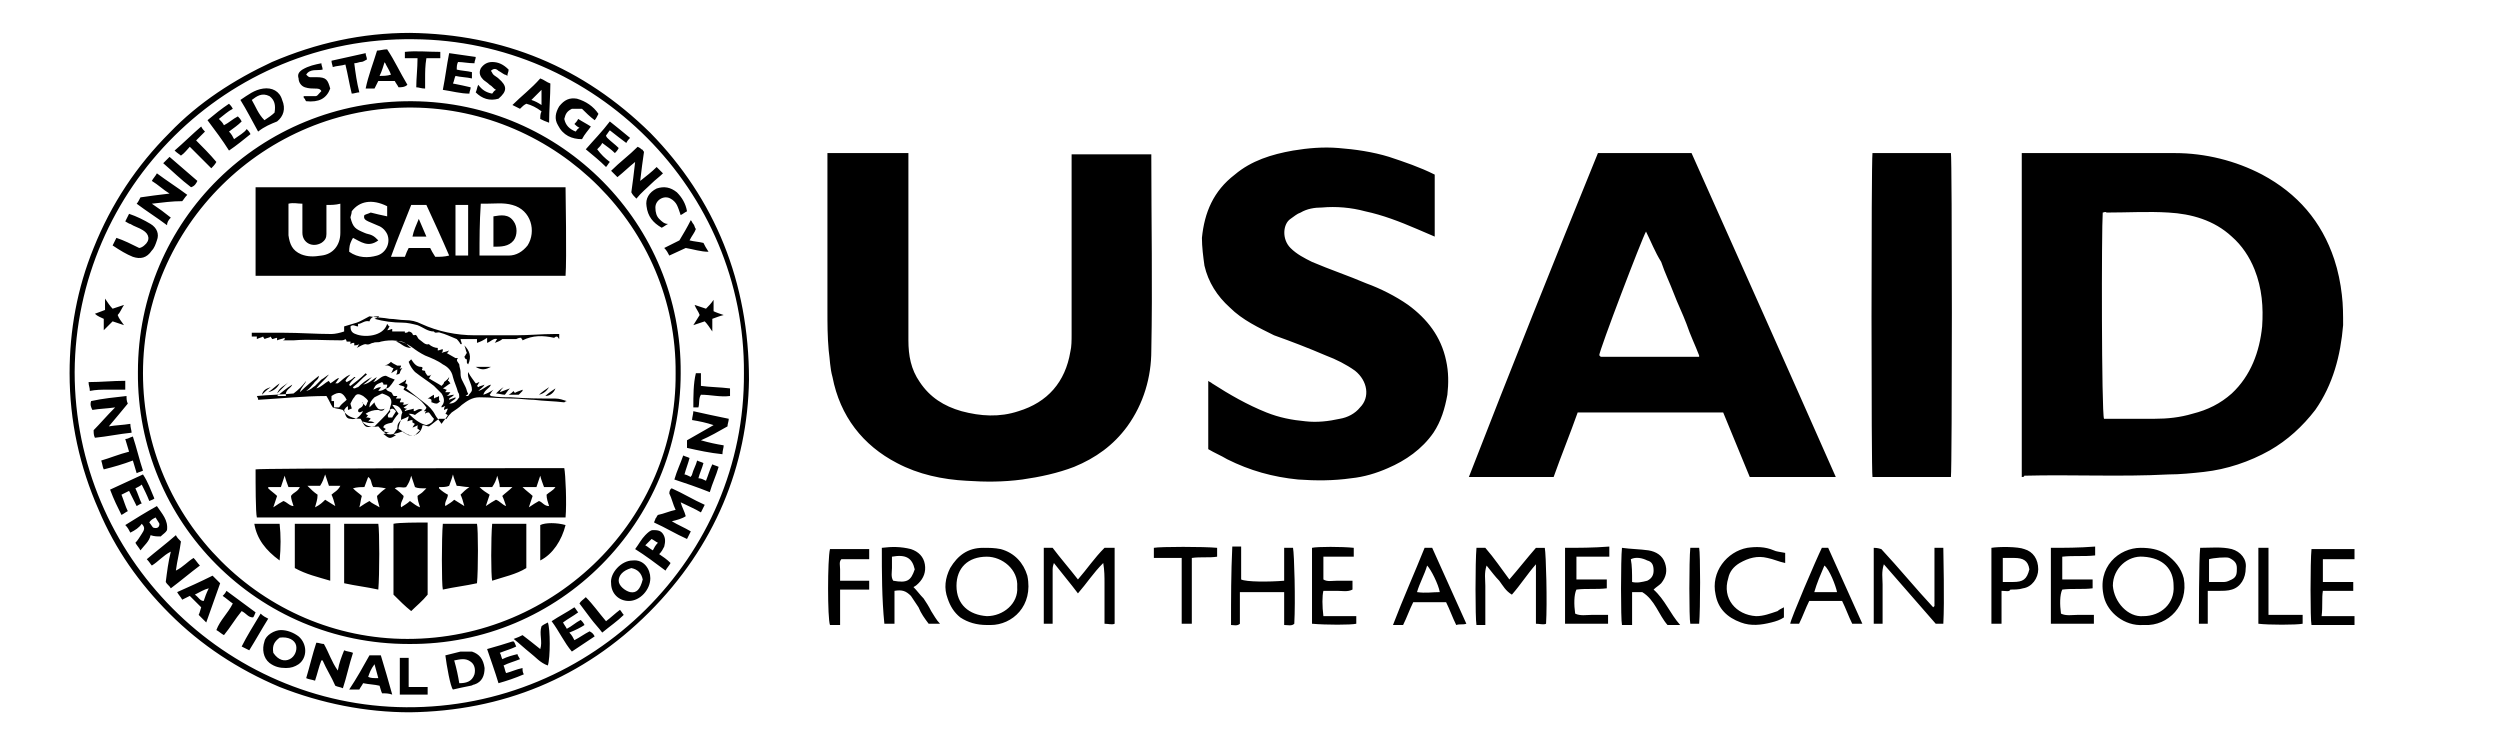<svg enable-background="new 0 0 197.6 59.2" viewBox="0 0 197.6 59.2" xmlns="http://www.w3.org/2000/svg"><path d="m159.8 37.7c0-8.5 0-17.1 0-25.6h.5 11.6c2.4 0 4.8.6 6.9 1.7 2.8 1.5 4.7 3.7 5.7 6.7.3.9.5 1.9.6 2.8.1.8.1 1.6.1 2.4-.2 2.4-.8 4.7-2.2 6.7-1 1.3-2.2 2.4-3.6 3.2-1.6.9-3.4 1.5-5.2 1.7-.9.1-1.9.2-2.8.2-3.8.2-7.6 0-11.4.1 0 .1-.1.1-.2.1zm6.4-20.9c-.1 1.3-.1 15.8.1 16.3h.6 3.4c1 0 2-.1 3-.4 1.2-.3 2.2-.8 3.1-1.6 1.5-1.4 2.2-3.3 2.4-5.3.1-1.5 0-3-.6-4.5-.4-1-1-1.9-1.8-2.6-1.4-1.3-3.2-1.8-5-1.9-1.6-.1-3.2 0-4.9 0-.1-.1-.2 0-.3 0zm-81.5-4v13.6c0 .5 0 1-.1 1.4-.4 2.4-1.8 4-4.1 4.7-1.5.5-3 .4-4.5 0-1.4-.4-2.5-1.1-3.3-2.3-.7-1-.9-2.1-.9-3.3 0-4.7 0-9.4 0-14.1 0-.2 0-.4 0-.7-2.1 0-4.2 0-6.4 0v.7 11.7c0 1.1 0 2.1.1 3.2.1.7.1 1.4.3 2.1.6 3.1 2.4 5.4 5.1 6.8 1.7.9 3.6 1.3 5.5 1.4 1.5.1 2.9.1 4.4-.1 1.4-.2 2.8-.5 4.1-1 1.7-.7 3.1-1.7 4.2-3.2 1.3-1.8 1.9-3.9 1.9-6 .1-5.1 0-10.2 0-15.2 0-.1 0-.2 0-.3-2.1 0-4.2 0-6.3 0zm41.6-.7h7.4c3.8 8.5 7.6 17 11.4 25.6-2.3 0-4.5 0-6.8 0-.7-1.7-1.4-3.4-2.1-5.1-3.9 0-7.7 0-11.5 0-.6 1.7-1.3 3.4-1.9 5.1-2.2 0-4.4 0-6.7 0 3.3-8.5 6.7-17 10.2-25.6zm3.8 6.2c-.3.5-3.7 9.4-3.7 9.8 0 0 .1 0 .1.1h.4 7.3.1s0 0 0-.1c-.3-.8-.7-1.6-1-2.5-.3-.8-.7-1.6-1-2.4s-.7-1.6-1-2.5c-.5-.8-.8-1.6-1.2-2.4zm-20.3-5.9c-1.3-.4-2.7-.6-4-.7-1.2-.1-2.4 0-3.6.2-1.7.3-3.3.8-4.6 1.9-1.7 1.3-2.4 3-2.6 5 0 .7.1 1.5.2 2.2.3 1.3 1 2.4 2 3.3 1 1 2.3 1.6 3.5 2.2 1.4.5 2.7 1 4.1 1.6.8.3 1.6.7 2.3 1.2 1 .8 1.2 2.1.4 2.9-.4.5-1 .8-1.6.9-.9.2-1.8.3-2.7.2-1.1-.1-2.1-.3-3.1-.7-1.5-.6-2.9-1.4-4.3-2.3-.1-.1-.2-.1-.3-.2v5.4c.5.3 1 .5 1.5.8 1.8.9 3.6 1.4 5.6 1.6 1.4.1 2.8.1 4.2-.1 1-.1 2-.4 2.9-.8 1.4-.6 2.7-1.5 3.6-2.8.6-.9.9-1.9 1.1-3 .1-.9.1-1.8-.1-2.7-.4-1.9-1.5-3.3-3-4.4-1-.7-2.2-1.3-3.3-1.7-1.4-.6-2.9-1.1-4.3-1.7-.6-.3-1.2-.6-1.7-1.1-.7-.7-.6-1.9 0-2.3.3-.2.5-.4.8-.5.5-.3 1.1-.4 1.7-.4 1.1-.1 2.3 0 3.4.3 1.4.3 2.7.8 4.1 1.4.5.2.9.4 1.4.6 0-1.5 0-3 0-4.4 0-.2 0-.3 0-.5-1.2-.6-2.4-1-3.6-1.4zm44.4-.3c-2.1 0-4.1 0-6.2 0-.1.8-.1 25.2 0 25.6h6.2c.1-.8.1-25.2 0-25.6zm-95 17.9c-.1 6.8-2.7 13.2-7.9 18.4s-11.6 7.8-18.9 7.9c-3.5 0-7-.7-10.3-2-3.3-1.4-6.2-3.3-8.7-5.8-2.4-2.4-4.3-5.1-5.6-8.2-1.5-3.4-2.3-7-2.3-10.8 0-3.4.6-6.7 1.9-9.9 1.4-3.5 3.4-6.5 6-9.1 2.3-2.4 5.1-4.2 8.1-5.6 3.5-1.5 7.1-2.3 10.9-2.3 7.4.1 13.7 2.7 19 7.9 5.1 5.2 7.8 11.8 7.8 19.5zm-.4-.5c.1-14.5-11.8-26.3-26.1-26.4-14.8-.2-26.7 11.8-26.8 26.3 0 14.6 11.9 26.4 26.2 26.5 14.8.1 26.8-11.9 26.7-26.4zm58.6 13.8c-.2 0-.3 0-.4 0s-.2 0-.3 0c-.1 1.1-.1 5.6 0 6.1h.7c0-.5 0-1.1 0-1.6s0-1 0-1.5-.1-1 .1-1.6c.4.5.7.9 1 1.2.3.4.5.8 1 1.1.7-.8 1.2-1.6 1.9-2.4v4.7c.3 0 .6.1.8 0 .1-1.6 0-5.5-.1-6-.2 0-.4 0-.7 0-.7.8-1.4 1.7-2.1 2.5-.6-.8-1.2-1.7-1.9-2.5zm-32.2 2.5c-.7-.9-1.4-1.7-2-2.5-.3 0-.5 0-.7 0v6h.7c0-.2 0-.4 0-.6 0-1.2 0-2.4 0-3.7 0-.1 0-.2.1-.5.7.9 1.3 1.6 1.9 2.4.7-.8 1.2-1.6 2-2.4.1.6.1 1.1.1 1.6v1.6 1.6c.3 0 .6.1.8 0 0-2 0-4 0-6-.2 0-.5 0-.8 0-.8.8-1.4 1.7-2.1 2.5zm-7.2 3.6c-.8 0-1.5-.2-2.1-.6-.5-.4-.8-.9-1-1.5-.3-.8-.2-1.6.2-2.4.6-1 1.4-1.6 2.6-1.6.5 0 .9 0 1.4.1 1.1.3 1.8 1.1 2.1 2.1.5 2.4-1.2 3.9-2.9 3.9-.2 0-.2 0-.3 0zm2.4-3c.1-1.4-1.2-2.4-2.4-2.4-1.5 0-2.4.9-2.4 2.3 0 1.5 1 2.3 2.4 2.4 1.3 0 2.5-1 2.4-2.3zm89 3c-1.5.1-2.8-1-3.1-2.2-.6-2.4 1.2-3.9 2.9-3.9.7 0 1.4.1 2 .5.7.5 1.2 1.1 1.4 1.9.4 2.1-1.2 3.8-3.1 3.7 0 0 0 0-.1 0zm0-.7c1.4 0 2.5-1 2.4-2.4 0-1.3-.8-2.2-2.4-2.3-1.2-.1-2.4.9-2.4 2.3.1 1.3 1.2 2.5 2.4 2.4zm-21.3-5.4v6h.7c0-.5 0-1 0-1.5s0-1 0-1.6c0-.5-.1-1 .1-1.6 1.4 1.6 2.7 3.1 4.1 4.7h.6c.1-1.8 0-5.5 0-6-.2 0-.4 0-.7 0v4.5.1s0 0-.1.1c-1.4-1.5-2.7-3.1-4.1-4.6-.3-.1-.5-.1-.6-.1zm-19.9 0c.7.1 1.4.1 2.1.2.6.1 1.1.4 1.3 1s.1 1.1-.3 1.6c-.2.2-.4.3-.6.5.9.8 1.3 1.9 2.1 2.8-.4 0-.7 0-1 0-.7-.8-1-2-2-2.6-.2 0-.5 0-.8 0v2.6c-.3 0-.5 0-.8 0-.1-.4-.1-5.2 0-6.1zm.8 2.7c.4.1.8 0 1.2-.1.4-.2.5-.5.5-.8 0-.4-.1-.7-.5-.8-.4-.2-.9-.3-1.3-.1.1.5.1 1.1.1 1.8zm-59.3-2.7c.8-.1 1.5-.1 2.3.1.6.2 1 .6 1.1 1.2s-.1 1.1-.5 1.5c-.1.1-.2.2-.4.3.3.3.5.6.8.9.2.3.4.6.6 1 .2.3.4.7.7 1-.3 0-.6 0-.9 0-.3-.4-.6-.8-.8-1.3-.2-.3-.4-.6-.6-.9-.4-.4-.7-.5-1.3-.4v2.6c-.3 0-.6 0-.8 0-.2-2-.2-4-.2-6zm2.6 1.7c-.2-.9-.7-1.2-1.8-1v.9c0 .3-.1.7.1 1 1.1.2 1.4 0 1.7-.9zm25 4.4c.2 0 .5.1.7-.1 0-.8 0-1.7 0-2.5h3.5v2.6c.3 0 .6.1.8-.1.1-1.8 0-5.5-.1-6-.2 0-.5 0-.7 0v1.3 1.3c-1.2.1-3 .1-3.4-.1 0-.8 0-1.7 0-2.6-.3 0-.5 0-.7 0-.1 2.1-.1 4.1-.1 6.2zm46.7-6.1h.5c.9 2 1.8 4 2.7 6-.3 0-.5 0-.8 0-.3-.6-.5-1.2-.8-1.8-.9 0-1.7 0-2.6 0-.3.6-.5 1.2-.8 1.8-.3 0-.5 0-.7 0 0-.3 2.1-5.2 2.5-6zm1.2 3.5c-.1-.5-.6-1.8-1-2.1-.3.7-.6 1.4-.8 2.1zm-32.6-3.5h.6c.9 2 1.8 4 2.7 6-.3.1-.5 0-.8.1-.3-.6-.5-1.2-.8-1.8-.8 0-1.7 0-2.6 0-.3.6-.5 1.2-.8 1.8-.3 0-.5 0-.8 0 .8-2.1 1.7-4.1 2.5-6.1zm-.6 3.5c.7.1 1.2 0 1.8 0-.1-.6-.7-1.8-1-2.1-.2.7-.6 1.4-.8 2.1zm71.6-.1h2.4c0-.3 0-.5 0-.7-.4 0-.8 0-1.2 0s-.8 0-1.2 0c0-.6 0-1.2 0-1.8h2.5c0-.3 0-.5 0-.8-1.2 0-2.3 0-3.4 0-.1 1-.1 5.6 0 6h3.4c0-.2 0-.4 0-.7-.9 0-1.7 0-2.6 0 .1-.8 0-1.4.1-2zm-76.4 2.6c0-.2 0-.4 0-.6-.9 0-1.7 0-2.6 0-.1-.8-.1-1.6 0-2h1.1c.4 0 .8.1 1.2-.1 0-.2 0-.4 0-.7-.4 0-.8 0-1.2 0s-.8.1-1.1-.1c0-.6 0-1.2 0-1.8h1.2 1.2c0-.3 0-.5 0-.7-.9-.1-2.9-.1-3.3 0v6c1.1.1 3.1.1 3.5 0zm33-5.8c-.7-.3-1.4-.3-2.1-.2-1.6.3-2.9 1.9-2.5 3.7.2 1.1.9 1.8 2 2.2.8.3 1.6.2 2.4 0 .4-.1.7-.2 1-.4 0-.3 0-.5 0-.8-.2.1-.4.2-.5.3-.6.2-1.1.4-1.7.4-1.6-.1-2.7-1.4-2.2-3 .1-.5.4-.9.9-1.2.7-.4 1.4-.6 2.2-.4.5.1.9.3 1.4.4 0-.3 0-.5 0-.8-.5-.1-.7-.1-.9-.2zm18 3.2v2.6c-.3 0-.5 0-.8 0 0-2 0-4 0-6 .6-.1 2.1-.1 2.6.1.7.2 1.1.8 1.1 1.6 0 .7-.5 1.4-1.2 1.5-.3.1-.7.1-1 .1-.1.2-.3.1-.7.1zm.1-2.6v1.9h.8c.8 0 1.1-.2 1.3-1-.1-.7-.5-.9-1.2-.9-.3 0-.6 0-.9 0zm3.8-.8v6h3.4c0-.2 0-.4 0-.7-.5 0-.9 0-1.3 0s-.9.1-1.3-.1c-.1-.7-.1-1.5.1-1.9.8-.1 1.6 0 2.4-.1 0-.2 0-.5 0-.7-.9 0-1.6 0-2.4 0 0-.6 0-1.2 0-1.8.9-.1 1.7 0 2.6-.1 0-.3 0-.5 0-.7-1.3.1-2.4.1-3.5.1zm-38.4 0v6h3.4c0-.2 0-.4 0-.7-.5 0-.9 0-1.3 0s-.9.1-1.3-.1c-.1-.7-.1-1.5.1-1.9.8-.1 1.6 0 2.4-.1 0-.2 0-.5 0-.7-.9 0-1.6 0-2.4 0 0-.6 0-1.2 0-1.8h2.6c0-.3 0-.5 0-.8-1.3.1-2.4.1-3.5.1zm50.2 0c.8 0 1.7-.1 2.5.1.7.2 1.2.8 1.1 1.5 0 .8-.4 1.5-1.1 1.7-.3.1-.7.1-1 .1s-.6 0-.9 0v2.6c-.2 0-.5 0-.7 0 0-.4 0-5.1.1-6zm.7 2.7h1.2c.2 0 .4-.1.6-.2.4-.2.4-.5.4-.9s-.2-.6-.6-.8c-.2-.1-1.3 0-1.6.1zm-109 3.4h.8c0-.9 0-1.9 0-2.8h2.3c0-.3 0-.5 0-.7-.8 0-1.5 0-2.3 0 0-.3 0-.6 0-.9s-.1-.6.1-.8h2.2c0-.3 0-.5 0-.8-1 0-2.1 0-3.1 0-.2.8-.2 5.5 0 6zm27.8-5.3v1.8 1.7 1.7h.8c0-1.7 0-3.5 0-5.2.7-.1 1.4 0 2-.1 0-.3 0-.5 0-.7-1-.1-4.5-.1-5 0v.8zm88.6 5.2c0-.2 0-.4 0-.7-.9 0-1.8 0-2.7 0 0-1.8 0-3.6 0-5.3-.3 0-.5 0-.8 0v6c.8.1 3 .1 3.5 0zm-47.7-6c-.2 0-.5 0-.7 0-.1 1-.1 5.6 0 6h.7c.1-1.1.1-5.6 0-6zm-80.5-13.8c0 11.7-9.5 21.5-21.5 21.4-11.9 0-21.5-9.6-21.4-21.5 0-12 9.7-21.5 21.7-21.4 11.8.1 21.3 9.7 21.2 21.5zm-.4 0c.1-11.5-9.4-20.9-20.8-21-11.7-.1-21.3 9.4-21.3 21s9.5 21 20.9 21c11.8 0 21.3-9.6 21.2-21zm-.5 9.5c.2.4.3.9.5 1.3-.5.1-.9.3-1.4.4-.1.1-.1.2-.2.3 0 .1-.1.2-.1.3.9.4 1.7.9 2.6 1.3.1-.2.2-.4.3-.6-.5-.3-1-.5-1.5-.8.4-.1.8-.2 1.1-.4-.1-.4-.3-.7-.4-1.1.6.3 1.1.5 1.6.8.1-.2.2-.4.3-.6-.9-.4-1.7-.9-2.6-1.3-.1 0-.2.2-.2.4zm-39.4-21.8c-.5-.4-.9-.7-1.5-1.1.9-.1 1.6-.2 2.4-.2.1-.1.2-.3.4-.5-.8-.6-1.6-1.1-2.4-1.7-.1.2-.3.4-.4.6.5.3.9.7 1.4 1-.9.1-1.6.2-2.3.3-.1.2-.2.4-.3.5.8.6 1.6 1.1 2.4 1.7 0-.2.1-.4.3-.6zm-1.9 27c.2.2.3.4.4.5.5-.3.9-.8 1.5-1.1-.2.8-.3 1.6-.4 2.4.1.2.3.3.4.5.8-.6 1.5-1.2 2.3-1.8-.2-.2-.3-.4-.5-.6-.5.3-.8.7-1.4 1 .1-.8.3-1.5.4-2.3-.2-.2-.3-.3-.4-.5-.8.7-1.6 1.3-2.3 1.9zm45.9-10.5c0-.2.1-.4.1-.6-1-.2-1.9-.4-2.8-.6 0 .2-.1.5-.1.7.6.1 1.1.2 1.7.4-.7.4-1.4.8-2.1 1.2v.4.2c.9.2 1.8.4 2.8.5 0-.3.1-.5.1-.7-.6-.1-1.1-.2-1.8-.4.7-.3 1.4-.7 2.1-1.1zm-50.1.3c0 .2 0 .4.1.6 1-.1 1.9-.3 2.9-.4 0-.2-.1-.4-.1-.7-.6.1-1.1.1-1.7.2.6-.7 1-1.2 1.5-1.8-.1-.2-.1-.4-.1-.6-.9.1-1.9.2-2.8.4-.1.3 0 .5.1.7.6-.1 1.1-.1 1.8-.2-.7.7-1.2 1.3-1.7 1.8zm44.1-19.5c.3-.3.6-.5.9-.8-.2-.2-.3-.3-.5-.5-.4.4-.8.7-1.3 1.1.1-.9.2-1.6.3-2.3-.1-.1-.1-.2-.2-.2-.1-.1-.1-.1-.3-.2-.7.7-1.4 1.2-2.1 1.9.2.2.3.3.5.5.5-.4.9-.8 1.4-1.2-.1.9-.2 1.7-.3 2.4.1.2.2.3.4.5.4-.5.8-.8 1.2-1.2zm-24.8 38.5c-.5-.7-.7-1.4-1.1-2.1-.2 0-.4-.1-.6-.1-.3.9-.5 1.8-.8 2.8.2.1.4.1.7.2.2-.6.3-1.1.5-1.6h.1c.3.7.7 1.3 1 2 .2.1.4.1.6.2.3-.9.5-1.9.8-2.8-.2-.1-.5-.1-.7-.2-.2.5-.4 1-.5 1.6zm8.5-1.2 1.2-.3h.9c.6.2.9.6 1 1.3 0 .6-.2 1.1-.8 1.3-.1 0-.2.1-.3.1-.5.1-1 .2-1.4.3-.2-.2-.5-1.9-.6-2.7zm1.1 2.2c.5 0 1-.1 1.2-.7.1-.4 0-.8-.3-1-.4-.3-.8-.2-1.3-.1.2.7.3 1.2.4 1.8zm-15.9-43.6c-.5-.9-.9-1.7-1.4-2.5.6-.4 1.1-.8 1.8-.9s1.3.2 1.5.9c.3.7.1 1.3-.4 1.7-.5.2-1 .4-1.5.8zm-.5-2.5c.3.5.5 1.1 1 1.6.3-.2.6-.4.8-.6.1-.6 0-1-.4-1.3-.6-.3-1 0-1.4.3zm2.7 44.9c-.5 0-.9-.1-1.3-.4-.5-.4-.6-1.1-.4-1.7.1-.5.8-.9 1.3-.9s1 .2 1.4.5c.7.6.7 1.7 0 2.2-.3.2-.6.3-1 .3zm-1-1.2c.4.6.9.7 1.3.5s.6-.7.5-1.1-.6-.7-1.3-.6c-.4.3-.6.6-.5 1.2zm28.4-7.3c.9-.1 1.4.7 1.4 1.4 0 .9-.8 1.8-1.7 1.8-.8 0-1.4-.6-1.4-1.4-.1-.8.8-1.8 1.7-1.8zm.8 1.5c-.1-.5-.4-.8-.9-.9-.7.2-1 .6-1 1s.5.8.9.9c.5.1.8-.2 1-1zm-3.8-36.3c.1-.1.2-.3.3-.5-.4-.6-1-1-1.7-1.2-.6-.1-1 .1-1.4.6-.3.5-.4 1-.1 1.5.4.8 1.1 1.1 1.9 1.1.2-.4.5-.7.7-1-.3-.2-.7-.4-1-.6-.1.2-.2.3-.3.4.1.1.2.2.4.3-.2.1-.2.2-.3.3-.5-.2-.8-.5-.9-1 .1-.4.2-.6.6-.8h.8c.3.3.6.6 1 .9zm-36.7 32.6c-.1-.2-.2-.4-.4-.6.8-.5 1.6-1 2.5-1.5.4.6.9 1.1.8 1.9-.1.2-.3.3-.5.5-.3 0-.5 0-.8-.1-.1.5-.5.8-.8 1.2-.1-.2-.3-.4-.4-.6.2-.2.3-.4.5-.7s.3-.5 0-.8c-.2.3-.5.5-.9.7zm1.8-.4c.3.1.5 0 .5-.3-.1-.2-.2-.3-.3-.5-.2.1-.4.2-.5.4.1.1.2.3.3.4zm31.4-35.1c0 1-.1 2.1-.1 3.1-.3-.1-.5-.2-.7-.3 0-.2 0-.4.1-.6-.4-.3-.8-.5-1.2-.6-.2.1-.3.2-.5.4-.2-.1-.4-.2-.6-.3.7-.7 1.5-1.3 2.2-2.1.3.1.5.3.8.4zm-.7 1.7c0-.4 0-.8 0-1.2-.3.3-.5.5-.8.8.3.1.5.2.8.4zm-26.5 40.9c-.2-.2-.4-.4-.6-.6.1-.2.1-.3.2-.6-.3-.3-.6-.6-.9-.9-.2.1-.4.2-.6.3-.1-.2-.3-.4-.4-.6.9-.4 1.8-.8 2.8-1.3l.6.6c-.4 1.1-.7 2-1.1 3.1zm-.9-2.2c.3.2.4.5.7.5.1-.3.2-.6.4-1-.4.1-.7.3-1.1.5zm13.8 4.8h.9c.3 1 .6 2 .9 3.1-.3-.1-.5-.1-.8-.1-.1-.2-.1-.3-.2-.6-.4-.1-.8-.1-1.3-.2-.1.2-.2.3-.3.5-.2 0-.5 0-.8 0 .6-.9 1.1-1.8 1.6-2.7zm.7 1.8c-.1-.4-.2-.7-.3-1.1-.3.4-.4.7-.5 1 .2.1.4.1.8.1zm-19.4-33.3c.6.2 1.1.1 1.5-.5.2-.2.3-.5.4-.8.2-.5 0-1-.5-1.3s-1.1-.6-1.7-.8c-.1.2-.2.4-.3.6.2.1.3.2.4.2.3.2.7.3 1 .5.5.3.6.8.1 1.2-.1.1-.3.2-.4.2-.6-.3-1.2-.6-1.8-.8-.1.2-.2.4-.3.6.6.4 1.1.7 1.6.9zm21-13.4c-.1-.2-.2-.3-.3-.5-.4 0-.9 0-1.3 0-.1.2-.2.4-.3.6-.2 0-.4 0-.7 0 .2-1 .6-2 .9-3 .2 0 .5-.1.8-.1.6.9 1 1.8 1.6 2.8-.2.2-.5.2-.7.2zm-1.1-2c-.1.3-.2.7-.4 1.1.3 0 .6 0 .9-.1-.1-.3-.3-.6-.4-.8 0-.1-.1-.1-.1-.2zm15.8 44.5c-.1-.2-.2-.3-.3-.4-.4.2-.7.5-1.1.7-.1-.2-.2-.3-.3-.5.4-.3.8-.5 1.2-.8-.1-.1-.2-.3-.3-.4-.6.4-1.2.7-1.8 1.1.6.8 1 1.7 1.6 2.4l1.8-1.2c-.1-.2-.2-.3-.4-.4-.4.2-.8.5-1.2.7-.1-.2-.2-.4-.4-.6.5-.2.9-.4 1.2-.6zm-27.7-38.4c-.1-.2-.2-.4-.4-.6.4-.3.7-.5 1-.8-.1-.2-.2-.3-.3-.4-.4.2-.7.5-1.1.7-.1-.2-.2-.3-.4-.5.4-.3.7-.6 1.1-.8-.1-.2-.2-.3-.3-.4-.6.4-1.1.8-1.7 1.3.6.8 1.2 1.6 1.7 2.4.6-.4 1.2-.9 1.7-1.3-.1-.2-.2-.3-.3-.4-.2.3-.6.5-1 .8zm31 .3c.1-.2.2-.3.3-.4-.6-.5-1.1-.9-1.6-1.3-.6.8-1.3 1.5-1.9 2.2.6.5 1.1.9 1.6 1.4.1-.1.2-.3.3-.4-.4-.3-.7-.6-1-1 .2-.2.3-.3.4-.5.4.3.7.5 1 .8.1-.1.2-.2.3-.4-.3-.3-.6-.5-.9-.8 0 0-.1-.1-.1-.2.1-.1.2-.3.3-.4.5.4.9.7 1.3 1zm3.8 26.6c.9.3 1.8.6 2.8 1 .2-.7.5-1.3.7-2-.2-.1-.3-.1-.5-.2-.2.4-.3.8-.5 1.3-.2-.1-.4-.2-.6-.2.1-.4.3-.8.4-1.2-.2-.1-.3-.1-.5-.2-.1.4-.3.7-.4 1.1 0 .1-.1.1-.1.2-.2-.1-.4-.2-.5-.2.1-.4.3-.9.4-1.3-.2-.1-.3-.1-.5-.2-.2.6-.5 1.2-.7 1.9zm-43.7 2.8c.2-.1.3-.2.5-.3-.2-.4-.3-.8-.5-1.3l.6-.3.6 1.2c.2-.1.3-.2.4-.2-.2-.4-.3-.8-.5-1.2.2-.1.4-.2.5-.3.2.4.4.8.6 1.3.2-.1.3-.1.4-.2-.3-.7-.5-1.3-.9-1.9-.9.4-1.7.8-2.6 1.2.3.8.6 1.4.9 2zm26.2-34.1c.1-.2.1-.4.2-.6.4.1.9.1 1.3.2 0-.2 0-.3 0-.5-.4-.1-.8-.1-1.2-.2 0-.2 0-.4.1-.6.4 0 .8.1 1.3.1 0-.2.1-.3.1-.5-.7-.1-1.4-.2-2.1-.3-.2 1-.3 1.9-.5 2.9.7.1 1.4.3 2.1.3 0-.2.1-.3.1-.5-.4-.1-.9-.2-1.4-.3zm3.6 47.4c.7-.2 1.3-.4 2-.7-.1-.2-.1-.3-.1-.5-.5.1-.9.3-1.3.4-.1-.2-.1-.4-.2-.6.4-.2.8-.3 1.3-.5-.1-.2-.2-.3-.2-.4-.4.1-.8.2-1.2.4-.1-.2-.1-.4-.2-.5.5-.2.9-.3 1.3-.5-.1-.2-.1-.3-.2-.4 0 0 0 0-.1 0-.6.2-1.3.4-2 .6.3.9.6 1.7.9 2.7zm-15.5-48.5c-.3.2-.4.4-.3.7 0 .3.2.6.5.7s.6.1.8.1.4 0 .5.2c-.3.3-.3.4-.5.4s-.4 0-.7 0c-.1 0-.1 0-.2 0 0 .1 0 .2.1.2 0 .1.1.2.1.2 1 .1 1.6-.2 1.9-1-.2-.7-.3-.9-1.1-.9-.2 0-.3 0-.5 0-.1 0-.2-.1-.3-.2.3-.5.9-.3 1.3-.4 0-.2-.1-.3-.1-.5-.5.1-1 .2-1.5.5zm28.2 11.8c-.2-.2-.3-.5-.3-.9 0-.6.7-1 1.2-.7.2.1.4.3.5.5s.2.5.3.8c.2-.1.3-.2.5-.3-.1-.6-.4-1.1-.8-1.5-.5-.4-1-.5-1.6-.3-.6.3-.9.8-.8 1.4.1.8.5 1.3 1.2 1.7.2-.1.3-.2.5-.3-.3 0-.5-.2-.7-.4zm-12.7-11.7c.2.1.3.2.5.3 0 0 .1 0 .2.1 0-.2.1-.3.1-.5-.4-.4-.8-.6-1.3-.6-.4 0-.7.2-.9.5-.2.4 0 .7.2.9.1.1.3.2.5.4.2.1.3.3.5.4-.2.1-.2.2-.3.3-.5-.1-.8-.3-1.1-.7-.1.2-.1.4-.2.6.5.5 1.1.7 1.8.5.7-.6.7-1 0-1.6-.1-.1-.3-.2-.4-.3s-.1-.2-.2-.3c.2-.2.4-.2.6 0zm10.8 37.8c.3-.4.5-.8.8-1.1.2-.2.4-.4.6-.4.3 0 .6 0 .8.3s.2.6.1 1c-.1.2-.2.4-.4.6.3.2.6.4.9.7-.1.2-.3.4-.4.6-.8-.6-1.6-1.2-2.4-1.7zm.8-.3c.2.1.4.3.6.4.1-.2.2-.4.4-.6-.2-.1-.3-.2-.5-.3-.1.1-.3.3-.5.5zm-7.7 6.1c-.2.1-.4.2-.5.3-.2.6.1 1.2-.1 1.8-.5-.4-1-.8-1.4-1.1-.2.1-.4.2-.7.3.5.4.8.7 1.3 1.1.4.3.8.8 1.4 1 .2-.6.2-2.9 0-3.4zm9.6-29c.4-.2.9-.4 1.3-.6.6.1 1.2.3 1.8.3-.2-.3-.3-.5-.4-.7-.4-.1-.7-.1-1.1-.2.2-.4.4-.6.5-.9-.1-.1-.1-.3-.2-.4s-.1-.2-.2-.3c-.3.6-.6 1.1-.9 1.6-.4.2-.8.4-1.2.6.2.2.3.4.4.6zm-35.8 29.6c.2.1.4.3.6.4.5-.6.9-1.3 1.4-1.9.4.2.5.5.9.5.1-.1.1-.2.2-.4-.8-.6-1.5-1.1-2.3-1.7-.1.2-.2.3-.3.4.3.2.5.4.8.6-.4.8-1 1.3-1.3 2.1zm16.5-43.6c0-.5 0-1 .1-1.6h1.1c0-.2 0-.4 0-.5-1 0-1.9-.1-2.8 0v.5h1c0 .8-.1 1.6-.1 2.3.2 0 .4.1.7.1 0-.3 0-.6 0-.8zm-23.7 28.5c.1.3.2.7.3 1-.8.2-1.5.5-2.2.7.1.3.1.5.2.7.8-.2 1.5-.4 2.3-.7.1.3.2.7.3 1 .2-.1.3-.1.5-.2-.3-.9-.5-1.8-.8-2.7-.3.1-.4.2-.6.2zm18.5-27.4c-.2-.8-.3-1.5-.4-2.3.2 0 .4-.1.5-.1.2 0 .3-.1.5-.2 0-.2-.1-.3-.1-.5-.9.2-1.8.4-2.7.6 0 .2.1.4.1.5.3-.1.7-.1 1-.2.2.8.3 1.5.5 2.3.2 0 .4-.1.6-.1zm-14.1 5c.3-.2.5-.5.7-.7.6.6 1.1 1.1 1.7 1.7.1-.1.3-.3.4-.5-.5-.6-1.1-1.2-1.6-1.7l.7-.7c-.1-.1-.2-.2-.3-.4-.7.6-1.4 1.3-2.1 1.9.2.2.4.3.5.4zm40.5 19.9h.4c.1-.3 0-.7.2-1 .8 0 1.5.2 2.3.1 0-.2 0-.4 0-.6-.8-.1-1.6-.1-2.3-.2 0-.4 0-.7 0-1-.1 0-.3 0-.4 0-.2.8-.2 1.8-.2 2.7zm-23.2 22.7h2.2c0-.2 0-.4 0-.6-.5 0-1 0-1.5 0 0-.8 0-1.5 0-2.3-.2 0-.4 0-.7 0zm14.7-7.7c-.2.2-.4.3-.5.5.3.4.6.8.9 1.2s.6.7.9 1.1c.6-.5 1.2-.9 1.7-1.4-.1-.1-.2-.3-.3-.4-.4.3-.7.6-1.1.9-.6-.7-1-1.3-1.6-1.9zm9-22.3c-.2.3-.3.5-.5.8.3-.1.6-.2.9-.3.2.2.4.5.6.8 0-.4 0-.7 0-1 .3-.1.5-.2.9-.3-.3-.1-.6-.2-.8-.3 0-.3 0-.6 0-.9-.2.3-.4.5-.6.7-.3-.1-.6-.2-.9-.3.1.3.3.5.4.8zm-46.4.5.9.3c-.2-.3-.4-.5-.5-.8.2-.2.3-.5.5-.8-.3.1-.6.2-.9.3-.2-.2-.4-.5-.6-.8v.9c-.3.1-.5.2-.8.3.2.2.5.3.7.4v.9zm10.2 25.7c.2.1.4.2.6.3.5-.8 1-1.7 1.5-2.5-.2-.1-.4-.2-.6-.4-.6 1-1.1 1.8-1.5 2.6zm-3.5-36.8c-.7-.6-1.5-1.3-2.2-1.9-.2.2-.3.3-.5.5.7.6 1.4 1.3 2.2 1.9.3-.1.4-.3.5-.5zm-7.1 16.5h1.4c0-.3 0-.5 0-.7-1 0-1.9.1-2.9.1 0 .3.1.4.1.7.5-.1.9-.1 1.4-.1zm36.2-9c-8.2 0-16.3 0-24.5 0 0-2.4 0-4.7 0-7h24.5c0 .4.1 5.7 0 7zm-6.8-1.6h2.3c.6 0 1.1-.3 1.5-.8.7-1.1.3-2.8-1.2-3.2-.7-.2-1.4-.1-2.1-.1-.1 0-.3 0-.4 0-.1 1.5-.1 2.8-.1 4.1zm-12.1-4v.6 1.7c0 .3-.1.5-.4.7-.7.4-1.5 0-1.5-.8 0-.6 0-1.1 0-1.7 0-.2 0-.4 0-.6-.4 0-.7-.1-1.1 0v2.1.4c.1.7.3 1.2 1 1.5.5.2 1 .2 1.6.1.9-.1 1.5-.8 1.5-1.8 0-.6 0-1.2 0-1.7 0-.2 0-.4 0-.6-.4.1-.7.1-1.1.1zm8.6 4.1c.4 0 .7 0 1.1-.1-.6-1.4-1.2-2.7-1.8-4-.4 0-.8 0-1.2 0-.5 1.3-1.1 2.7-1.6 4.1h1.1c.1-.3.2-.5.3-.7h.8.9c.1.2.2.4.4.7zm-6.8-.4c.7.5 1.5.5 2.2.3s1.1-1 .8-1.7c-.2-.4-.5-.6-.8-.7-.2-.1-.5-.2-.7-.3s-.4-.2-.3-.5c.2-.1.3-.1.5-.2.4.1.8.2 1.3.3 0-.3 0-.5 0-.8-1.2-.6-2.2-.4-2.8.4 0 .2-.1.4-.1.5.2.8.4.9 1.1 1.2.2.1.4.1.6.2s.3.2.5.4c-.8.6-1.4.1-2-.2-.3.5-.3.8-.3 1.1zm9.4-3.7c-.2 0-.4 0-.5 0-.2 0-.3 0-.5 0v4h1c0-1.3 0-2.6 0-4zm7.7 24.7c-8.2 0-16.3 0-24.4 0-.1-.4-.1-2.7-.1-3.8.5-.1 22.3-.1 24.4-.1.1.5.2 2.8.1 3.9zm-19.8-.8c.4-.2.6-.4.8-.6.3.2.5.3.8.5-.1-.4-.2-.7-.3-.9.2-.2.5-.3.7-.7-.3 0-.6 0-.9 0-.1-.3-.2-.6-.3-.9-.1.3-.2.6-.4.9-.3 0-.6 0-1 0 .3.3.5.5.8.7 0 .4-.1.6-.2 1zm16.4-1.6c.3.3.6.5.8.7-.1.3-.2.6-.3.9.3-.2.6-.4.8-.5.3.1.4.4.8.4-.1-.3-.2-.6-.2-.9.2-.2.5-.3.7-.6-.3 0-.6 0-.9 0-.1-.3-.2-.5-.3-.9-.1.3-.2.6-.3.9-.4 0-.7 0-1.1 0zm-6.6 0v.1c.2.2.5.4.7.5 0 .3-.3.6-.2.9.3-.2.5-.3.7-.5.3.2.5.3.8.5-.1-.4-.2-.7-.3-.9.2-.2.4-.4.7-.6-.4 0-.7-.1-1-.1-.1-.3-.2-.5-.3-.9-.1.4-.2.6-.3.9-.2.1-.5.1-.8.1zm-5.2 0c-.2-.3-.1-.6-.4-.8-.1.3-.2.5-.3.8-.3 0-.6 0-.9.1.3.3.5.4.7.6-.1.3-.1.6-.2.9.3-.2.6-.4.8-.5.2.2.5.3.8.5-.1-.4-.2-.7-.2-.9.2-.2.4-.4.7-.6-.5-.1-.7-.1-1-.1zm3-.9c-.1.4-.2.6-.4.9-.3.1-.6-.1-.9.1.3.2.5.4.7.6 0 .3-.3.5-.2.9.3-.2.5-.3.7-.5.3.2.5.4.8.5-.1-.3-.2-.6-.2-.9.1-.1.3-.2.4-.3s.2-.2.3-.3c-.4 0-.7 0-.9-.1-.1-.3-.2-.6-.3-.9zm-11.3.9v.1c.2.2.5.4.7.6-.1.3-.2.6-.3.9.3-.2.6-.4.8-.5.3.1.5.4.8.4-.1-.3-.2-.6-.2-.8.2-.3.5-.3.7-.7-.3 0-.6 0-.9 0-.1-.3-.2-.5-.3-.9-.1.3-.2.6-.3.9-.5 0-.8 0-1 0zm18.1-.9c-.1.4-.2.6-.4.9-.3 0-.6 0-1 0 .3.3.5.4.8.6-.1.3-.2.6-.3.9.3-.2.6-.4.8-.5.3.1.5.4.8.5-.1-.3-.2-.6-.3-.8.2-.2.5-.4.8-.7-.4 0-.7 0-1 0 0-.3-.1-.5-.2-.9zm-8.8-6.9c.1.3.4.2.5.4 0 .1.1.1.1.2h.3c0 .1-.1.1-.1.2h.4c0 .1-.1.2-.1.3h.3c0 .1 0 .2-.1.2.1 0 .3 0 .5-.1-.1.1-.2.2-.4.3.1.1.2.1.3.1-.1 0-.1.1-.2.1v.1c.2-.1.4-.1.7-.2v.2c.2 0 .4-.3.7-.1-.2.1-.5.3-.6.4-.2-.1-.4-.1-.5-.1.4.4.9.8 1.4.9.3-.1.5-.2.6-.5-.2-.2-.3-.4-.4-.5-.1 0-.2 0-.3.1 0-.1 0-.1.1-.2-.1 0-.2 0-.2 0 .1-.1.2-.2.2-.3-.5-.7-.9-.9-1.8-1.4 0 0 0-.1.1-.2-.1-.1-.3-.1-.5-.2.3-.2.4-.2.6-.4 0 .1 0 .2-.1.3.1 0 .1 0 .2.1 0 .1 0 .2-.1.3.5.4.9.7 1.4 1.1.4.3.7.6.9 1 .1.2.3.4.5.7.2-.3.4-.5.5-.7-.1 0-.1-.1-.2-.1.1-.1.1-.2.2-.4-.2 0-.2.1-.3.1 0-.1 0-.2.1-.3-.1 0-.2.1-.3.1v-.1c.3-.3.2-.7 0-1-.2-.2-.4-.4-.6-.6-.5-.4-1-.7-1.5-1.1-.2-.2-.4-.5-.5-.8.1-.1.1-.1.2-.2.2.3.4.6.8.6 0 0 .1 0 .1.1-.2.3.3.1.2.3 0 0 .1.2.2.3.1 0 .2 0 .3-.1-.1.1-.1.2-.2.3.3.2.7.4 1 .6.1-.1.2-.2.2-.3.1-.1.3-.2.4-.4 0 .2-.1.2-.1.3.1 0 .1.1.2.2-.2.1-.4.3-.6.4.1 0 .2.1.3.1 0 .1-.1.1-.1.2h.4c-.1.1-.1.2-.3.3.2 0 .3-.1.6-.1-.2.2-.3.2-.4.3v.1c.2-.1.3-.1.5-.2v.1c-.1.1-.3.2-.5.4.4 0 .6-.2.8-.5 0-.1 0-.3-.1-.4-.1-.4-.3-.8-.4-1.2-.1-.5-.4-.8-.8-1-.4-.3-.9-.5-1.4-.7-.4-.2-.7-.4-1.1-.7-.7-.5-1.5-.6-2.4-.4-.2.1-.4 0-.6.1-.2 0-.3.2-.6.1-.2 0-.5.2-.7.3.1-.1.1-.2.2-.3-.2.1-.3.1-.4.1 0-.1 0-.1 0-.2-.1 0-.2 0-.3.1 0-.1 0-.1 0-.2-.1 0-.2 0-.3 0 0 0 0-.1-.1-.2-.1.1-.3.1-.3.1-1.4 0-2.6-.1-3.8 0-.2 0-.4 0-.7 0s0 0 0-.1v-.1c-.2.1-.4.1-.6.2 0-.1 0-.1 0-.2-.1 0-.3.1-.4.1 0-.1-.1-.1-.1-.2-.1.1-.3.1-.5.2 0-.1-.1-.1-.1-.2-.2.1-.3.1-.5.2 0-.1 0-.1 0-.2-.1 0-.2 0-.4 0 0-.1 0-.2 0-.3h2.3.2c1.3 0 2.6.1 3.8.1.3 0 .7-.1 1-.2 0-.2 0-.3 0-.4.3-.1.7-.2 1-.3s.6-.3 1-.5c.5.1 1.1.1 1.6.2.4 0 .8.1 1.2.1.5 0 .9.1 1.3.3 1.3.6 2.8.9 4.2.9h3.3c1 0 2-.1 3-.1h.4v.4c-.1-.1-.1-.2-.2-.2s-.2.1-.2.1c-.9-.2-1.7-.2-2.5.2 0-.1-.1-.1-.1-.2h-.1c-.1 0-.3.1-.3.1-.2 0-.3 0-.5 0-.1 0-.3 0-.6 0-.1.1-.3.2-.6.3.1-.1.1-.2.2-.3-.3-.1-.5.2-.8.3 0-.1 0-.2 0-.4-.3.2-.5.3-.8.4 0-.1 0-.2 0-.3-.4 0-.8 0-1.3 0 0 .1.1.3.1.4 0 0 0 0-.1 0-.1-.2-.3-.4-.3-.4-.5-.2-.9-.4-1.3-.5-.2-.1-.4.1-.5-.1-.5 0-.8-.3-1.3-.5-.4-.1-.8-.2-1.2-.2-.7 0-1.5-.1-2.2-.3.5-.2.4-.2.2-.2-.3 0-.5.1-.6.4-.4-.1-.6.2-.9.2v.2c-.2 0-.4-.2-.6 0 0 .3.1.5.4.6.7.3 2.2.2 2.5-.8.1.1.1.2.2.2-.1.1-.1.2-.2.3.2 0 .3-.1.4-.1v.2h1v.1c.1 0 .2 0 .3-.1.1 0 .3.1.3.2.1.2.2 0 .3.1s.1.2.2.3c.3.2.5.5.8.4.2.2.5.3.7.3v.2c.1 0 .3-.1.4-.1 0 .1 0 .2-.1.3.2-.1.4-.1.6-.2-.1.1-.1.2-.2.2.2.1.5.3.7.4h.2c-.2.2 0 .3.1.5 0 .2.1.4.1.6s0 .4.1.6.2.4.3.6.1.4.2.5c0 .1-.1.1-.2.2h.2c.1-.2.3-.3.3-.5 0-.5-.4-.9-.3-1.4.2.4.4.6.6.9.1 0 .2-.1.3-.1-.1.1-.1.2-.2.3 0 0 .1.1.1.1.1-.1.3-.1.5-.2-.1.2-.3.3-.5.5.4-.1.6-.4 1-.5-.1.3-.5.4-.6.8.3-.1.5-.2.8-.4-.2.2-.2.3-.3.4 0 0 .1.1.1.1.5.1 1.1.1 1.6.1 1.2.1 2.4.1 3.5.1.3 0 .6.1.9.2-.1 0-.2.1-.2.1-.8-.1-1.6-.1-2.4-.2-.5 0-1.1-.1-1.6-.1-.9 0-1.8-.1-2.7-.1-.6 0-1 .3-1.4.6-.2.2-.5.4-.8.6-.1.1-.3.3-.4.5-.3 0-.5 0-.6 0-.3.2-.5.4-.8.6-.2 0-.3-.1-.5-.1-.1.6-.5.9-1.1.8-.2-.1-.4-.2-.5-.3-1.1.4-1.3.3-1.9-.4-.6.1-1.1 0-1.4-.6-.6 0-1.1-.2-1.4-.7-.3-.1-.6-.1-.8-.2-.2-.3-.3-.6-.5-.9-1.8 0-3.6.2-5.4.3 0-.1 0-.1-.1-.3 1-.1 1.9-.1 2.9-.2.4-.3.7-.6 1-1-.1.3-.4.5-.5.9.5-.5 1-.9 1.5-1.3 0 .3-.3.4-.4.6-.2.2-.3.4-.6.6.4-.1.5-.3.7-.4.2-.2.3-.3.5-.5.2-.1.4-.3.6-.4-.3.4-.7.7-1 1.1.4-.1.6-.4 1-.6 0 .1.1.1.1.2.2-.1.4-.3.6-.4h.1c-.1.1-.2.3-.3.4h.2c.3-.2.5-.5 1-.7-.2.2-.3.3-.4.5 0 0 0 0 .1.1.2-.1.4-.2.6-.4h.1c-.2.2-.4.4-.5.6 0 0 0 .1.1.1.4-.3.8-.6 1.2-1 0 0 0 0 .1.1-.4.3-.7.7-1.1 1 0 0 0 .1.1.1s.2-.1.3-.1c.3-.3.7-.6 1.1-.8-.2.2-.4.4-.7.6.5-.1.7-.4 1.1-.6-.1.1-.1.2-.3.4.4-.1.6-.5 1-.5.2.1.4.2.7.3-.4.6-.5.7-.7.7.1-.1.1-.2.1-.3-.1 0-.2 0-.3 0 0-.1 0-.1-.1-.2-.5.2-.5.2-.7.6.2-.1.4-.2.6-.2 0 .1-.1.1-.2.3.3 0 .4-.1.6-.2zm-2.5.7c-.1.1-.2.3-.3.5 0 .1.1.3.1.4-.1 0-.2.1-.3.1 0-.1 0-.2 0-.3-.2.1-.2.2-.3.3.1.5.2.7.5.7.4.1.7-.1 1-.6-.1 0-.3.2-.4 0 0-.3.3-.2.4-.5 0-.1 0-.2-.1-.2l.3.3c.1-.1.1-.3.2-.4-.1-.2-.3-.3-.4-.4-.2-.1-.5-.3-.7.1zm1.6.4c0 .1.1.3.2.4.1.2.4.2.6.1-.1.2-.3.2-.5.1-.4 0-.7.1-1 .3.1.1.1.1.2.1-.1.1-.1.2-.2.2.2 0 .3 0 .4.1-.1.1-.1.1-.2.2.2 0 .3 0 .5.1-.4.1-.6 0-1-.1.3.5.3.5 1 .4.2-.2.4-.4.6-.6s.4-.4.6-.7c.2.2-.3.3-.1.6h.3c.1-.2.2-.3.3-.5-.1-.1-.2-.2-.3-.2s-.2.1-.2.1c0-.3.3-.6 0-1-.1-.1-.3-.2-.6-.3-.2.1-.4.2-.6.3-.2.2-.4.4-.4.8.2-.2.3-.3.4-.4zm2.1 1.4c-.1.2-.2.5-.2.7.4.2.7.6 1.3.5l.4-.4c-.1 0-.1-.1-.2-.1 0-.1 0-.2 0-.3-.1.1-.2.1-.4.2.1-.2.2-.3.2-.3-.1 0-.1-.1-.2-.1 0-.1 0-.1 0-.2-.2 0-.3.1-.4.1 0-.1.1-.2.1-.4-.3.2-.5.2-.6.3 0-.2 0-.4.1-.6-.1-.3-.3-.6-.8-.6.2.3.3.4.5.7-.2.2-.4.5-.5.7-.5.1-.7.2-.7.4.1 0 .1.1.2.1-.1.1-.1.1-.2.2.2 0 .3.1.5.1-.2 0-.3.1-.5.1.5.4.5.4 1 .1-.1 0-.2-.1-.2-.1.1-.1.2-.3.3-.4 0-.4.1-.5.3-.7zm-4.3-1.6c-.3-.6-.6-.7-1.2-.3v.4h.2v.5h.4c.2-.3.4-.4.6-.6zm3.7 9.8v5.6c.5.5.9.9 1.4 1.3.4-.4.9-.8 1.3-1.3 0-1.8 0-3.8 0-5.7-.8 0-2.3 0-2.7.1zm3.9 5.2c.9-.2 1.8-.3 2.7-.5.1-1 .1-4.3 0-4.7-.9 0-1.8 0-2.7 0-.1 1.1-.1 4.8 0 5.2zm-7.8-.5c.9.2 1.8.3 2.7.5.1-1.1.1-4.7 0-5.2-.9 0-1.7 0-2.7 0zm14.4-2.9c0-.6 0-1.2 0-1.8-.5 0-1 0-1.4 0-.5 0-.9 0-1.3 0-.1 1.1-.1 4.1 0 4.5.9-.3 1.9-.5 2.7-1 0-.6 0-1.2 0-1.7zm-15.5 2.7c0-1.5 0-3 0-4.5-.5 0-.9 0-1.4 0s-.9 0-1.4 0v3.5c.9.5 1.8.7 2.8 1zm16.6-4.4v2.8c1-.5 1.7-1.6 2-2.8-.7-.2-1.6-.2-2 0zm-20.6-.1c-.4 0-.7 0-1 0s-.7 0-1 0c.2 1.2.9 2.1 2 2.9.1-1 .1-2 0-2.9zm9.6-12.5c-.1 0-.2 0-.3 0-.2-.1-.4-.2-.5-.3-.1.1-.2.2-.5.3.4-.1.5.2.7.2-.1.2-.1.3-.2.4.2-.1.3-.2.5-.3 0 .2 0 .3-.1.4.1 0 .2 0 .3-.1 0-.1.1-.3.2-.4-.4.1-.1 0-.1-.2zm5.2-.5v.2c0 .1 0 .1.1.2.3-.6.1-1.1-.3-1.5.1.2.1.4.2.6-.1.1-.1.2-.2.3.1.2.1.2.2.2zm-3.1 3.1c.1 0 .2 0 .3.1v.2c.1 0 .2.1.4.1.1 0 .2-.1.3-.2-.1 0-.1-.1-.1-.1 0-.1 0-.2 0-.3-.1.1-.3.1-.4.2 0-.1 0-.2 0-.3-.2.1-.3.2-.5.3zm-10.7-1.1c-.5.3-.8.6-1.2.9h.7c-.1-.5.4-.6.5-.9zm16.1.7c.2 0 .5.1.7.1.1-.1.2-.3.4-.5-.3.1-.5.2-.8.3.1-.2.2-.3.3-.4-.3.2-.4.3-.6.5zm-7.2-4c-.2-.1-.4-.2-.7-.1.4.1.6.5 1.2.5-.2-.1-.3-.3-.5-.4zm5.6 1.9c.5.3.8.2 1.2 0-.4 0-.7 0-1.2 0zm3 1.9c-.1.1-.2.2-.4.3h.8c.1-.1.2-.2.3-.3 0 0 0 0 0-.1-.2.1-.3.1-.5.2-.1.1-.2 0-.2-.1zm-17.8-.7c-.3.3-.7.4-.9.9zm-.7.1c-.3.2-.6.5-.9.7.4-.1.7-.3.9-.7zm21.3.3c-.3.2-.6.4-.8.6.4-.1.6-.3.8-.6zm-.3.7c.4 0 .7-.3.8-.6-.3.2-.6.4-.8.6zm-22.4-.1c.2-.2.4-.4.7-.6-.3.1-.6.2-.7.6zm19.9-12.2c.3-.4.3-1.1 0-1.5-.4-.6-1-.5-1.6-.4v2.4c.6 0 1.2 0 1.6-.5zm-7.5-1.7c-.2.5-.4.9-.5 1.4h1.1c-.2-.5-.4-.9-.6-1.4z" fill="currentcolor"/></svg>